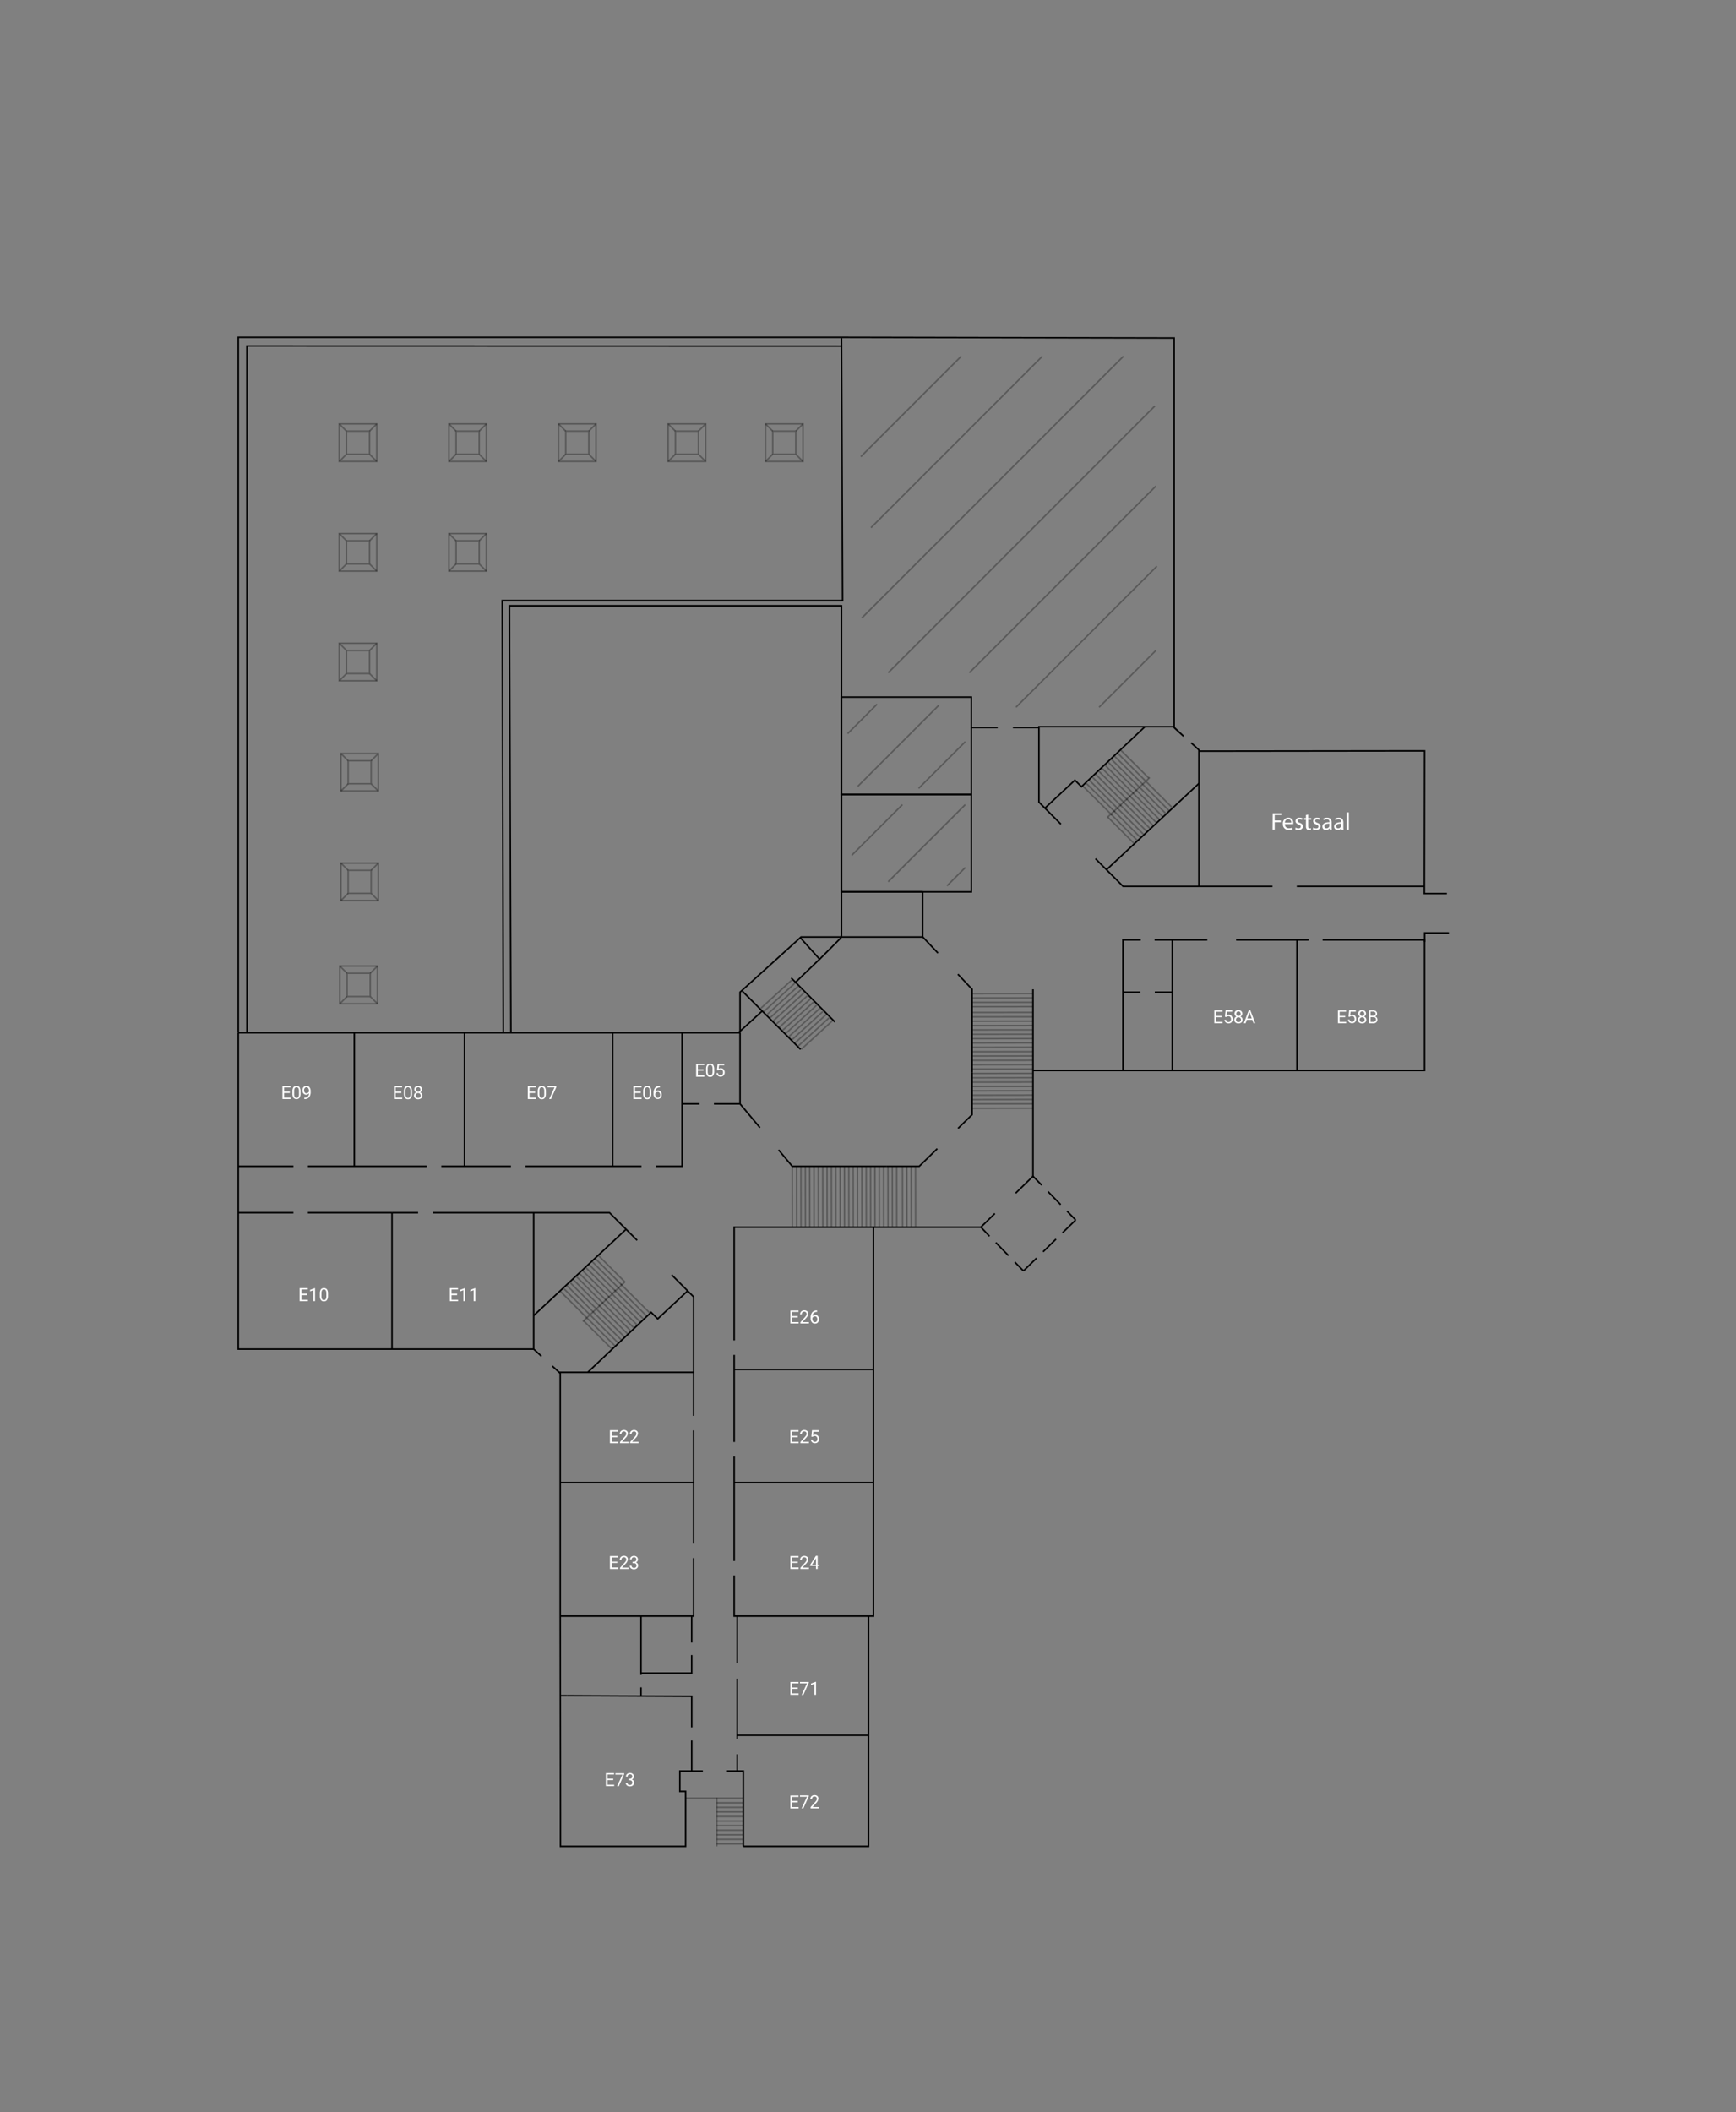 <svg xmlns="http://www.w3.org/2000/svg" viewBox="0 0 569 692">
  <rect x="0" y="0" width="569" height="692" fill="#808080" stroke="none"/>
  <defs>
    <style>
      .a, .b, .c, .d, .g {
        fill: none;
      }

      .a, .b, .c, .d {
        stroke: #000;
        stroke-width: 0.5px;
      }

      .a, .b {
        stroke-miterlimit: 10;
      }

      .b, .c, .f {
        opacity: 0.3;
      }

      .e {
        fill: #fff;
      }
    </style>
  </defs>
  <title>Element 1</title>
  <g>
    <g>
      <line class="a" x1="222.68" y1="420.18" x2="220.15" y2="417.65"/>
      <line class="a" x1="326.08" y1="397.55" x2="321.48" y2="402.04"/>
      <line class="a" x1="208.83" y1="406.33" x2="206.39" y2="403.9"/>
      <line class="b" x1="269.68" y1="402.04" x2="269.65" y2="382.08"/>
      <line class="b" x1="338.58" y1="340.23" x2="318.62" y2="340.26"/>
      <line class="b" x1="338.58" y1="343.08" x2="318.62" y2="343.11"/>
      <line class="b" x1="338.58" y1="341.65" x2="318.62" y2="341.68"/>
      <line class="b" x1="275.38" y1="402.04" x2="275.36" y2="382.08"/>
      <line class="b" x1="276.81" y1="402.04" x2="276.78" y2="382.08"/>
      <line class="b" x1="273.95" y1="402.04" x2="273.93" y2="382.08"/>
      <line class="b" x1="271.11" y1="402.04" x2="271.08" y2="382.08"/>
      <line class="b" x1="272.53" y1="402.04" x2="272.5" y2="382.08"/>
      <line class="b" x1="338.58" y1="334.53" x2="318.62" y2="334.55"/>
      <line class="b" x1="338.58" y1="333.1" x2="318.62" y2="333.13"/>
      <line class="b" x1="338.58" y1="335.95" x2="318.62" y2="335.98"/>
      <line class="b" x1="338.58" y1="338.81" x2="318.62" y2="338.83"/>
      <line class="b" x1="338.58" y1="337.38" x2="318.62" y2="337.4"/>
      <line class="b" x1="338.58" y1="345.93" x2="318.62" y2="345.96"/>
      <line class="b" x1="338.58" y1="344.51" x2="318.62" y2="344.54"/>
      <line class="b" x1="338.58" y1="347.36" x2="318.62" y2="347.39"/>
      <line class="b" x1="338.58" y1="331.68" x2="318.62" y2="331.7"/>
      <line class="b" x1="338.58" y1="348.78" x2="318.62" y2="348.81"/>
      <line class="b" x1="259.7" y1="402.04" x2="259.67" y2="382.08"/>
      <line class="b" x1="278.23" y1="402.04" x2="278.21" y2="382.08"/>
      <line class="b" x1="279.66" y1="402.04" x2="279.63" y2="382.08"/>
      <line class="b" x1="292.49" y1="402.04" x2="292.46" y2="382.08"/>
      <line class="b" x1="293.92" y1="402.04" x2="293.9" y2="382.08"/>
      <line class="b" x1="285.36" y1="402.04" x2="285.33" y2="382.08"/>
      <line class="b" x1="212.04" y1="431.22" x2="202.41" y2="421.63"/>
      <line class="b" x1="283.94" y1="402.04" x2="283.91" y2="382.08"/>
      <line class="b" x1="281.08" y1="402.04" x2="281.06" y2="382.08"/>
      <line class="b" x1="282.52" y1="402.04" x2="282.49" y2="382.08"/>
      <line class="b" x1="265.4" y1="402.04" x2="265.37" y2="382.08"/>
      <line class="b" x1="266.83" y1="402.04" x2="266.8" y2="382.08"/>
      <line class="b" x1="263.98" y1="402.04" x2="263.95" y2="382.08"/>
      <line class="b" x1="261.12" y1="402.04" x2="261.09" y2="382.08"/>
      <line class="b" x1="262.54" y1="402.04" x2="262.52" y2="382.08"/>
      <line class="b" x1="289.64" y1="402.04" x2="289.62" y2="382.08"/>
      <line class="b" x1="291.07" y1="402.04" x2="291.04" y2="382.08"/>
      <line class="b" x1="288.22" y1="402.04" x2="288.19" y2="382.08"/>
      <line class="b" x1="268.25" y1="402.04" x2="268.22" y2="382.08"/>
      <line class="b" x1="286.79" y1="402.04" x2="286.76" y2="382.08"/>
      <polyline class="b" points="121.35 326.46 113.75 326.46 113.75 318.85 121.35 318.85 121.35 326.46"/>
      <rect class="b" x="111.37" y="316.48" width="12.35" height="12.36"/>
      <line class="a" x1="243.32" y1="324.71" x2="262.4" y2="343.78"/>
      <line class="a" x1="302.46" y1="306.97" x2="307.43" y2="312.23"/>
      <line class="b" x1="111.37" y1="328.84" x2="113.75" y2="326.46"/>
      <line class="b" x1="111.37" y1="316.48" x2="113.75" y2="318.85"/>
      <line class="b" x1="123.73" y1="328.84" x2="121.35" y2="326.46"/>
      <line class="a" x1="242.56" y1="361.63" x2="249.09" y2="369.43"/>
      <line class="b" x1="121.35" y1="318.85" x2="123.73" y2="316.48"/>
      <line class="a" x1="378.51" y1="325.04" x2="384.22" y2="325.04"/>
      <line class="a" x1="405.17" y1="307.93" x2="428.93" y2="307.93"/>
      <line class="a" x1="378.44" y1="307.93" x2="395.69" y2="307.93"/>
      <path class="a" d="M352.57,399.67l-2.84-2.91m-2.08-2.12-4.15-4.26m-2.07-2.13-2.85-2.91"/>
      <path class="a" d="M335.45,416.36l4.3-4.19m2.13-2.08,4.25-4.15m2.13-2.07,4.31-4.2"/>
      <path class="a" d="M335.45,416.36l-2.84-2.9m-2.07-2.13-4.15-4.26M324.32,405,321.48,402"/>
      <line class="a" x1="200.8" y1="338.34" x2="200.8" y2="382.08"/>
      <polyline class="a" points="290.45 382.08 301.3 382.08 307.2 376.32"/>
      <line class="b" x1="213.08" y1="430.24" x2="203.42" y2="420.62"/>
      <line class="b" x1="338.58" y1="325.49" x2="318.62" y2="325.52"/>
      <line class="b" x1="338.58" y1="326.92" x2="318.62" y2="326.94"/>
      <line class="b" x1="338.58" y1="358.77" x2="318.62" y2="358.8"/>
      <line class="b" x1="338.58" y1="357.34" x2="318.62" y2="357.37"/>
      <line class="a" x1="210.1" y1="548.67" x2="210.1" y2="529.43"/>
      <line class="a" x1="226.72" y1="529.43" x2="226.72" y2="538.09"/>
      <line class="b" x1="338.58" y1="328.35" x2="318.62" y2="328.38"/>
      <line class="b" x1="338.58" y1="329.77" x2="318.62" y2="329.8"/>
      <line class="b" x1="338.58" y1="355.92" x2="318.62" y2="355.94"/>
      <line class="b" x1="338.58" y1="354.49" x2="318.62" y2="354.52"/>
      <line class="b" x1="338.58" y1="361.63" x2="318.62" y2="361.64"/>
      <line class="b" x1="338.58" y1="363.05" x2="318.62" y2="363.08"/>
      <line class="b" x1="338.58" y1="360.19" x2="318.62" y2="360.22"/>
      <line class="b" x1="338.58" y1="350.22" x2="318.62" y2="350.23"/>
      <line class="b" x1="338.58" y1="353.06" x2="318.62" y2="353.09"/>
      <line class="b" x1="338.58" y1="351.64" x2="318.62" y2="351.67"/>
      <line class="a" x1="241.64" y1="529.43" x2="241.64" y2="544.89"/>
      <line class="a" x1="226.73" y1="570.18" x2="226.73" y2="580.19"/>
      <line class="a" x1="240.64" y1="485.7" x2="286.3" y2="485.7"/>
      <line class="a" x1="172.21" y1="382.08" x2="210.24" y2="382.08"/>
      <line class="a" x1="183.62" y1="485.7" x2="227.35" y2="485.7"/>
      <line class="a" x1="240.64" y1="448.63" x2="286.3" y2="448.63"/>
      <line class="a" x1="384.22" y1="307.93" x2="384.22" y2="350.71"/>
      <polyline class="a" points="368.06 350.71 368.06 307.93 373.88 307.93"/>
      <line class="a" x1="425.1" y1="307.93" x2="425.1" y2="350.71"/>
      <polyline class="a" points="314.01 369.67 318.62 365.17 318.62 351.23"/>
      <polyline class="a" points="214.99 382.08 223.56 382.08 223.56 338.34"/>
      <line class="a" x1="242.56" y1="361.63" x2="242.56" y2="338.34"/>
      <line class="a" x1="234.01" y1="361.63" x2="242.56" y2="361.63"/>
      <polyline class="a" points="318.62 351.23 318.62 324.09 313.96 319.15"/>
      <line class="a" x1="338.58" y1="385.34" x2="332.89" y2="390.9"/>
      <polyline class="a" points="242.19 338.18 249.47 331.54 249.81 331.2"/>
      <line class="b" x1="295.82" y1="402.04" x2="295.79" y2="382.08"/>
      <line class="b" x1="300.1" y1="402.04" x2="300.07" y2="382.08"/>
      <polyline class="a" points="290.45 382.08 259.67 382.08 255.19 376.72"/>
      <polyline class="a" points="242.56 338.34 242.56 325.04 262.54 306.97 275.84 306.97"/>
      <line class="a" x1="223.55" y1="361.63" x2="229.26" y2="361.63"/>
      <line class="a" x1="78.1" y1="338.34" x2="242.56" y2="338.34"/>
      <line class="b" x1="297.25" y1="402.04" x2="297.23" y2="382.09"/>
      <line class="b" x1="298.69" y1="402.04" x2="298.66" y2="382.09"/>
      <g>
        <line class="a" x1="259.33" y1="320.38" x2="273.64" y2="334.78"/>
        <line class="b" x1="249.42" y1="330.29" x2="259.51" y2="321.07"/>
        <line class="b" x1="258.51" y1="339.64" x2="268.75" y2="330.3"/>
        <line class="b" x1="257.5" y1="338.6" x2="267.72" y2="329.27"/>
        <line class="b" x1="259.52" y1="340.68" x2="269.77" y2="331.33"/>
        <line class="b" x1="261.56" y1="342.74" x2="271.82" y2="333.37"/>
        <line class="b" x1="260.54" y1="341.71" x2="270.79" y2="332.36"/>
        <line class="b" x1="251.39" y1="332.4" x2="261.56" y2="323.12"/>
        <line class="b" x1="250.39" y1="331.36" x2="260.53" y2="322.1"/>
        <line class="b" x1="253.41" y1="334.48" x2="263.62" y2="325.17"/>
        <line class="b" x1="255.46" y1="336.54" x2="265.66" y2="327.23"/>
        <line class="b" x1="254.43" y1="335.52" x2="264.64" y2="326.2"/>
        <line class="b" x1="256.49" y1="337.56" x2="266.69" y2="328.25"/>
        <line class="b" x1="262.59" y1="343.77" x2="272.85" y2="334.4"/>
        <line class="b" x1="252.4" y1="333.45" x2="262.59" y2="324.15"/>
      </g>
      <line class="a" x1="205.21" y1="402.72" x2="174.92" y2="430.99"/>
      <line class="a" x1="284.67" y1="568.46" x2="241.64" y2="568.46"/>
      <line class="b" x1="234.94" y1="588.95" x2="234.94" y2="604.86"/>
      <line class="b" x1="234.91" y1="596.58" x2="243.64" y2="596.58"/>
      <line class="b" x1="234.91" y1="595.08" x2="243.64" y2="595.08"/>
      <line class="b" x1="234.91" y1="598.08" x2="243.64" y2="598.08"/>
      <line class="b" x1="234.91" y1="601.07" x2="243.64" y2="601.07"/>
      <line class="b" x1="234.91" y1="599.58" x2="243.64" y2="599.58"/>
      <line class="b" x1="234.91" y1="589.09" x2="243.64" y2="589.09"/>
      <line class="b" x1="234.91" y1="590.59" x2="243.64" y2="590.59"/>
      <line class="b" x1="234.91" y1="593.58" x2="243.64" y2="593.58"/>
      <line class="b" x1="234.91" y1="592.09" x2="243.64" y2="592.09"/>
      <line class="b" x1="234.91" y1="604.07" x2="243.64" y2="604.07"/>
      <line class="b" x1="234.91" y1="602.57" x2="243.64" y2="602.57"/>
      <polyline class="a" points="240.64 439.12 240.64 402.04 321.48 402.04"/>
      <line class="a" x1="100.92" y1="382.08" x2="139.89" y2="382.08"/>
      <line class="a" x1="144.65" y1="382.08" x2="167.46" y2="382.08"/>
      <line class="a" x1="78.1" y1="382.08" x2="96.17" y2="382.08"/>
      <line class="a" x1="152.25" y1="338.34" x2="152.25" y2="382.08"/>
      <line class="a" x1="116.13" y1="338.34" x2="116.13" y2="382.08"/>
      <line class="a" x1="210.1" y1="555.5" x2="210.1" y2="552.77"/>
      <polyline class="a" points="226.72 542.19 226.72 548.11 210.1 548.11"/>
      <polyline class="a" points="241.64 549.94 241.64 555.5 241.64 557.64 241.64 569.64"/>
      <line class="b" x1="192.94" y1="414.16" x2="201.69" y2="422.92"/>
      <line class="b" x1="186.68" y1="420.01" x2="195.46" y2="428.78"/>
      <line class="b" x1="185.64" y1="420.98" x2="194.41" y2="429.76"/>
      <line class="b" x1="188.77" y1="418.06" x2="197.53" y2="426.83"/>
      <line class="b" x1="189.81" y1="417.09" x2="198.57" y2="425.85"/>
      <line class="b" x1="191.9" y1="415.15" x2="200.65" y2="423.9"/>
      <line class="b" x1="190.85" y1="416.12" x2="199.61" y2="424.87"/>
      <line class="b" x1="184.59" y1="421.95" x2="193.37" y2="430.73"/>
      <line class="b" x1="193.98" y1="413.19" x2="202.73" y2="421.93"/>
      <line class="b" x1="196.06" y1="411.24" x2="204.81" y2="419.98"/>
      <line class="b" x1="195.02" y1="412.22" x2="203.77" y2="420.96"/>
      <line class="b" x1="187.72" y1="419.04" x2="196.49" y2="427.8"/>
      <line class="b" x1="183.56" y1="422.93" x2="192.33" y2="431.71"/>
      <line class="a" x1="78.1" y1="397.29" x2="96.17" y2="397.29"/>
      <line class="a" x1="128.49" y1="397.29" x2="128.49" y2="441.97"/>
      <line class="b" x1="234.96" y1="589.09" x2="224.72" y2="589.09"/>
      <line class="a" x1="240.64" y1="443.87" x2="240.64" y2="472.39"/>
      <line class="a" x1="227.35" y1="468.59" x2="227.35" y2="505.68"/>
      <line class="b" x1="207.89" y1="435.14" x2="198.39" y2="425.66"/>
      <line class="a" x1="240.64" y1="477.13" x2="240.64" y2="511.37"/>
      <line class="b" x1="209.97" y1="433.18" x2="200.4" y2="423.64"/>
      <line class="b" x1="211" y1="432.2" x2="201.41" y2="422.63"/>
      <line class="b" x1="208.93" y1="434.16" x2="199.4" y2="424.65"/>
      <line class="b" x1="200.65" y1="442.02" x2="191.33" y2="432.72"/>
      <line class="b" x1="201.66" y1="441.01" x2="192.33" y2="431.71"/>
      <line class="b" x1="205.82" y1="437.11" x2="196.37" y2="427.68"/>
      <line class="b" x1="206.86" y1="436.13" x2="197.38" y2="426.67"/>
      <line class="b" x1="204.78" y1="438.09" x2="195.35" y2="428.69"/>
      <line class="b" x1="202.67" y1="440" x2="193.34" y2="430.7"/>
      <line class="b" x1="203.68" y1="438.99" x2="194.34" y2="429.69"/>
      <line class="b" x1="191.02" y1="432.94" x2="204.81" y2="419.98"/>
      <polyline class="a" points="192.64 449.57 213.41 429.92 215.57 432.06 225.39 422.9"/>
      <line class="a" x1="183.28" y1="449.57" x2="227.35" y2="449.57"/>
      <line class="a" x1="128.49" y1="397.29" x2="137.04" y2="397.29"/>
      <polyline class="a" points="227.35 463.84 227.35 447.68 227.35 432.47 227.35 424.86 222.68 420.18"/>
      <polyline class="a" points="78.1 338.34 78.1 441.97 174.92 441.97 177.48 444.31 174.92 441.97 174.92 397.29"/>
      <line class="a" x1="100.91" y1="397.29" x2="128.49" y2="397.29"/>
      <polyline class="a" points="141.79 397.29 178.88 397.29 198.75 397.29 199.78 397.29 206.39 403.9"/>
      <line class="a" x1="185.84" y1="555.5" x2="183.7" y2="555.5"/>
      <line class="a" x1="338.58" y1="324.09" x2="338.58" y2="385.34"/>
      <line class="a" x1="368.06" y1="325.04" x2="373.76" y2="325.04"/>
      <polyline class="a" points="338.58 350.71 466.92 350.71 466.92 307.93 433.51 307.93"/>
      <polyline class="a" points="185.84 555.5 226.73 555.71 226.73 565.91"/>
      <polyline class="a" points="243.64 604.86 243.64 580.2 242.69 580.2 241.4 580.2 237.99 580.2 241.64 580.2 241.64 574.69"/>
      <polyline class="a" points="230.37 580.2 226.97 580.2 222.83 580.2 222.83 586.85 224.72 586.85 224.72 604.86 183.7 604.86 183.7 602.6 183.7 593.8 183.62 529.43 183.62 449.88 181 447.5"/>
      <polyline class="a" points="286.3 402.04 286.3 529.43 240.64 529.43 240.64 516.11"/>
      <polyline class="a" points="183.62 529.43 227.35 529.43 227.35 510.42"/>
      <polyline class="a" points="284.68 529.43 284.68 534.33 284.68 602.71 284.68 604.86 243.64 604.86"/>
      <rect class="c" x="111.2" y="210.74" width="12.29" height="12.29"/>
      <line class="c" x1="121.12" y1="213.11" x2="123.49" y2="210.74"/>
      <line class="c" x1="111.2" y1="210.74" x2="113.56" y2="213.11"/>
      <polyline class="c" points="121.12 220.67 113.56 220.67 113.56 213.11 121.12 213.11 121.12 220.67"/>
      <line class="c" x1="123.49" y1="223.03" x2="121.12" y2="220.67"/>
      <line class="c" x1="111.2" y1="223.03" x2="113.56" y2="220.67"/>
      <line class="c" x1="218.99" y1="138.87" x2="221.37" y2="141.24"/>
      <polyline class="c" points="228.93 148.81 221.37 148.81 221.37 141.24 228.93 141.24 228.93 148.81"/>
      <line class="c" x1="231.29" y1="151.17" x2="228.93" y2="148.8"/>
      <line class="c" x1="218.99" y1="151.17" x2="221.37" y2="148.8"/>
      <rect class="c" x="218.99" y="138.87" width="12.3" height="12.3"/>
      <line class="c" x1="123.49" y1="187.1" x2="121.12" y2="184.74"/>
      <line class="c" x1="111.2" y1="187.1" x2="113.56" y2="184.74"/>
      <line class="c" x1="121.12" y1="177.17" x2="123.49" y2="174.8"/>
      <rect class="c" x="111.2" y="174.8" width="12.29" height="12.3"/>
      <line class="c" x1="228.93" y1="141.24" x2="231.29" y2="138.87"/>
      <line class="c" x1="250.9" y1="138.87" x2="253.27" y2="141.24"/>
      <polyline class="c" points="260.83 148.81 253.27 148.81 253.27 141.24 260.83 141.24 260.83 148.81"/>
      <line class="c" x1="263.19" y1="151.17" x2="260.83" y2="148.8"/>
      <line class="c" x1="250.9" y1="151.17" x2="253.27" y2="148.8"/>
      <rect class="c" x="250.9" y="138.87" width="12.3" height="12.3"/>
      <line class="c" x1="260.83" y1="141.24" x2="263.19" y2="138.87"/>
      <line class="c" x1="111.2" y1="174.8" x2="113.56" y2="177.17"/>
      <polyline class="c" points="121.12 184.74 113.56 184.74 113.56 177.17 121.12 177.17 121.12 184.74"/>
      <line class="c" x1="124" y1="259.13" x2="121.64" y2="256.77"/>
      <line class="c" x1="111.75" y1="259.13" x2="114.11" y2="256.77"/>
      <rect class="c" x="183.06" y="138.87" width="12.3" height="12.3"/>
      <line class="c" x1="121.64" y1="249.23" x2="124" y2="246.87"/>
      <rect class="c" x="111.75" y="246.87" width="12.25" height="12.25"/>
      <line class="c" x1="111.75" y1="246.87" x2="114.11" y2="249.23"/>
      <polyline class="c" points="121.64 256.77 114.11 256.77 114.11 249.23 121.64 249.23 121.64 256.77"/>
      <line class="c" x1="124" y1="295.02" x2="121.64" y2="292.66"/>
      <line class="c" x1="111.75" y1="295.02" x2="114.11" y2="292.66"/>
      <line class="c" x1="121.64" y1="285.12" x2="124" y2="282.76"/>
      <rect class="c" x="111.75" y="282.76" width="12.25" height="12.25"/>
      <line class="c" x1="111.75" y1="282.76" x2="114.11" y2="285.12"/>
      <polyline class="c" points="121.64 292.66 114.11 292.66 114.11 285.12 121.64 285.12 121.64 292.66"/>
      <line class="c" x1="192.99" y1="141.24" x2="195.36" y2="138.87"/>
      <line class="c" x1="183.06" y1="138.87" x2="185.43" y2="141.24"/>
      <polyline class="c" points="192.99 148.81 185.43 148.81 185.43 141.24 192.99 141.24 192.99 148.81"/>
      <line class="c" x1="195.36" y1="151.17" x2="192.99" y2="148.8"/>
      <line class="c" x1="183.06" y1="151.17" x2="185.43" y2="148.8"/>
      <rect class="c" x="111.2" y="138.87" width="12.29" height="12.3"/>
      <line class="c" x1="157.06" y1="141.24" x2="159.43" y2="138.87"/>
      <line class="c" x1="159.43" y1="151.17" x2="157.06" y2="148.8"/>
      <rect class="c" x="147.13" y="174.8" width="12.3" height="12.3"/>
      <line class="c" x1="121.12" y1="141.24" x2="123.49" y2="138.87"/>
      <line class="c" x1="147.13" y1="174.8" x2="149.49" y2="177.17"/>
      <polyline class="c" points="157.06 184.74 149.49 184.74 149.49 177.17 157.06 177.17 157.06 184.74"/>
      <line class="c" x1="111.2" y1="138.87" x2="113.56" y2="141.24"/>
      <polyline class="c" points="121.12 148.81 113.56 148.81 113.56 141.24 121.12 141.24 121.12 148.81"/>
      <line class="c" x1="123.49" y1="151.17" x2="121.12" y2="148.8"/>
      <line class="c" x1="111.2" y1="151.17" x2="113.56" y2="148.8"/>
      <line class="c" x1="147.13" y1="187.1" x2="149.49" y2="184.74"/>
      <polyline class="c" points="157.06 148.81 149.49 148.81 149.49 141.24 157.06 141.24 157.06 148.81"/>
      <rect class="c" x="147.13" y="138.87" width="12.3" height="12.3"/>
      <line class="c" x1="147.13" y1="151.17" x2="149.49" y2="148.8"/>
      <line class="c" x1="147.13" y1="138.87" x2="149.49" y2="141.24"/>
      <line class="c" x1="159.43" y1="187.1" x2="157.06" y2="184.74"/>
      <line class="c" x1="157.06" y1="177.17" x2="159.43" y2="174.8"/>
      <polyline class="a" points="167.46 338.34 166.99 198.45 275.5 198.45 275.83 198.47 275.83 306.47 275.58 307.29 268.65 314.24 262.4 307.29"/>
      <polyline class="a" points="302.42 292.18 302.42 306.81 302.46 306.97 275.84 306.97"/>
      <line class="a" x1="302.42" y1="292.18" x2="275.84" y2="292.18"/>
      <rect class="a" x="275.84" y="260.28" width="42.54" height="31.9"/>
      <rect class="a" x="275.84" y="228.38" width="42.54" height="31.9"/>
      <line class="a" x1="345.2" y1="267.47" x2="347.73" y2="270"/>
      <line class="a" x1="359.06" y1="281.32" x2="361.49" y2="283.75"/>
      <line class="b" x1="355.84" y1="256.43" x2="365.47" y2="266.02"/>
      <line class="b" x1="354.8" y1="257.41" x2="364.46" y2="267.02"/>
      <line class="a" x1="362.67" y1="284.93" x2="392.96" y2="256.66"/>
      <line class="b" x1="374.94" y1="273.48" x2="366.19" y2="264.73"/>
      <line class="b" x1="381.2" y1="267.64" x2="372.43" y2="258.87"/>
      <line class="b" x1="382.24" y1="266.67" x2="373.47" y2="257.89"/>
      <line class="b" x1="379.11" y1="269.59" x2="370.35" y2="260.82"/>
      <line class="b" x1="378.07" y1="270.56" x2="369.31" y2="261.8"/>
      <line class="b" x1="375.98" y1="272.5" x2="367.23" y2="263.75"/>
      <line class="b" x1="377.03" y1="271.53" x2="368.27" y2="262.78"/>
      <line class="b" x1="383.29" y1="265.7" x2="374.51" y2="256.92"/>
      <line class="b" x1="373.9" y1="274.46" x2="365.16" y2="265.71"/>
      <line class="b" x1="371.82" y1="276.41" x2="363.07" y2="267.67"/>
      <line class="b" x1="372.86" y1="275.43" x2="364.11" y2="266.69"/>
      <polyline class="a" points="392.96 290.36 392.96 245.68 390.4 243.34"/>
      <line class="b" x1="380.16" y1="268.61" x2="371.39" y2="259.85"/>
      <line class="b" x1="384.33" y1="264.71" x2="375.55" y2="255.94"/>
      <line class="b" x1="359.99" y1="252.5" x2="369.49" y2="261.99"/>
      <line class="b" x1="357.91" y1="254.47" x2="367.48" y2="264.01"/>
      <line class="b" x1="356.88" y1="255.45" x2="366.48" y2="265.02"/>
      <line class="b" x1="358.95" y1="253.48" x2="368.48" y2="263"/>
      <line class="b" x1="367.23" y1="245.63" x2="376.56" y2="254.93"/>
      <line class="b" x1="366.22" y1="246.64" x2="375.55" y2="255.94"/>
      <line class="b" x1="362.06" y1="250.54" x2="371.51" y2="259.97"/>
      <line class="b" x1="361.03" y1="251.52" x2="370.5" y2="260.98"/>
      <line class="b" x1="363.1" y1="249.56" x2="372.53" y2="258.96"/>
      <line class="b" x1="365.21" y1="247.65" x2="374.54" y2="256.94"/>
      <line class="b" x1="364.2" y1="248.66" x2="373.54" y2="257.95"/>
      <line class="b" x1="376.86" y1="254.71" x2="363.07" y2="267.67"/>
      <polyline class="a" points="375.25 238.08 354.47 257.73 352.31 255.59 342.49 264.75"/>
      <polyline class="a" points="417.07 290.36 385.75 290.36 368.97 290.36 368.1 290.36 361.49 283.75"/>
      <polyline class="a" points="425.05 290.36 425.8 290.36 440.07 290.36 466.72 290.36 466.93 290.36"/>
      <polyline class="a" points="345.2 267.47 340.53 262.79 340.53 238.08 384.6 238.08 387.92 241.19 385.3 238.81 384.84 238.34 384.84 110.73 340.53 110.64 274.79 110.5 78.1 110.5 78.1 338.34"/>
      <polyline class="d" points="275.83 113.39 80.93 113.34 80.95 338.34"/>
      <polyline class="d" points="275.83 110.73 275.83 111.06 276.17 196.75 164.62 196.75 164.97 338.34"/>
      <line class="a" x1="318.37" y1="238.34" x2="327.01" y2="238.34"/>
      <line class="a" x1="332" y1="238.34" x2="340.64" y2="238.34"/>
      <line class="b" x1="282.15" y1="149.61" x2="315.06" y2="116.7"/>
      <line class="b" x1="360.25" y1="231.7" x2="378.86" y2="213.09"/>
      <line class="b" x1="285.47" y1="172.88" x2="341.64" y2="116.71"/>
      <line class="b" x1="282.48" y1="202.45" x2="368.22" y2="116.71"/>
      <line class="b" x1="291.12" y1="220.4" x2="378.53" y2="133"/>
      <line class="b" x1="317.71" y1="220.4" x2="378.86" y2="159.25"/>
      <line class="b" x1="333" y1="231.7" x2="379.19" y2="185.5"/>
      <polyline class="a" points="392.96 246.08 466.93 245.99 466.86 292.73 474.24 292.73"/>
      <g>
        <path class="e" d="M440.93,333.25h-1.84v1.5h2.14v.46h-2.7V331h2.67v.46h-2.11v1.37h1.84Z"/>
        <path class="e" d="M442,333.08l.21-2.12h2.18v.5h-1.72l-.13,1.16a1.33,1.33,0,0,1,.71-.19,1.14,1.14,0,0,1,.92.39,1.49,1.49,0,0,1,.35,1,1.44,1.44,0,0,1-.36,1,1.31,1.31,0,0,1-1,.38,1.33,1.33,0,0,1-.92-.31,1.28,1.28,0,0,1-.41-.87h.51a.87.87,0,0,0,.26.55.79.79,0,0,0,.56.19.73.73,0,0,0,.59-.26,1.09,1.09,0,0,0,.22-.71,1,1,0,0,0-.24-.68.75.75,0,0,0-.61-.26.93.93,0,0,0-.56.15l-.14.12Z"/>
        <path class="e" d="M447.73,332.07a1,1,0,0,1-.17.56,1.1,1.1,0,0,1-.46.39,1.24,1.24,0,0,1,.53.42,1,1,0,0,1,.19.62,1.11,1.11,0,0,1-.37.88,1.62,1.62,0,0,1-2,0,1.11,1.11,0,0,1-.37-.88,1.06,1.06,0,0,1,.19-.62,1.21,1.21,0,0,1,.52-.42,1.07,1.07,0,0,1-.45-.39,1,1,0,0,1-.16-.56,1.12,1.12,0,0,1,.34-.86,1.31,1.31,0,0,1,.91-.31,1.29,1.29,0,0,1,.91.31A1.13,1.13,0,0,1,447.73,332.07Zm-.45,2a.78.78,0,0,0-.22-.58.8.8,0,0,0-.59-.22.78.78,0,0,0-.59.22.78.78,0,0,0-.22.58.74.74,0,0,0,.22.57.8.8,0,0,0,.59.21.83.83,0,0,0,.6-.21A.77.77,0,0,0,447.28,334.05Zm-.81-2.71a.69.69,0,0,0-.51.2.73.73,0,0,0-.2.54.67.67,0,0,0,.71.72.7.7,0,0,0,.52-.2.71.71,0,0,0,.19-.52.69.69,0,0,0-.2-.53A.66.66,0,0,0,446.47,331.34Z"/>
        <path class="e" d="M448.65,335.21V331H450a1.63,1.63,0,0,1,1,.28,1.06,1.06,0,0,1,.35.85.88.88,0,0,1-.17.53,1.12,1.12,0,0,1-.47.35,1,1,0,0,1,.55.37,1.08,1.08,0,0,1,.2.64,1.11,1.11,0,0,1-.37.9,1.54,1.54,0,0,1-1.05.33Zm.56-2.44h.84a.9.9,0,0,0,.59-.18.62.62,0,0,0,.22-.5.61.61,0,0,0-.2-.51,1,1,0,0,0-.62-.16h-.83Zm0,.45v1.53h.92a.92.92,0,0,0,.62-.2A.72.72,0,0,0,451,334c0-.51-.28-.77-.84-.77Z"/>
      </g>
      <g>
        <path class="e" d="M400.39,333.25h-1.85v1.5h2.15v.46H398V331h2.68v.46h-2.12v1.37h1.85Z"/>
        <path class="e" d="M401.49,333.08l.22-2.12h2.18v.5h-1.72l-.13,1.16a1.3,1.3,0,0,1,.71-.19,1.17,1.17,0,0,1,.92.39,1.72,1.72,0,0,1,0,2.07,1.5,1.5,0,0,1-1.91.07,1.24,1.24,0,0,1-.41-.87h.51a.82.82,0,0,0,.26.55.79.79,0,0,0,.56.19.74.74,0,0,0,.59-.26,1.09,1.09,0,0,0,.21-.71,1,1,0,0,0-.23-.68.77.77,0,0,0-.62-.26.9.9,0,0,0-.55.15l-.15.12Z"/>
        <path class="e" d="M407.18,332.07a.91.91,0,0,1-.17.56,1.07,1.07,0,0,1-.45.39,1.31,1.31,0,0,1,.53.42,1,1,0,0,1,.19.62,1.11,1.11,0,0,1-.37.88,1.43,1.43,0,0,1-1,.33,1.4,1.4,0,0,1-1-.33,1.11,1.11,0,0,1-.37-.88,1.12,1.12,0,0,1,.18-.62,1.24,1.24,0,0,1,.53-.42,1.07,1.07,0,0,1-.45-.39,1,1,0,0,1-.17-.56,1.13,1.13,0,0,1,.35-.86,1.48,1.48,0,0,1,1.81,0A1.1,1.1,0,0,1,407.18,332.07Zm-.44,2a.75.75,0,0,0-.23-.58.78.78,0,0,0-.59-.22.76.76,0,0,0-.58.22.88.88,0,0,0,0,1.15.81.81,0,0,0,.6.21.8.8,0,0,0,.59-.21A.74.74,0,0,0,406.74,334.05Zm-.81-2.71a.72.72,0,0,0-.52.2.73.73,0,0,0-.19.54.71.71,0,0,0,.19.52.7.7,0,0,0,.52.2.67.67,0,0,0,.71-.72.72.72,0,0,0-.2-.53A.69.69,0,0,0,405.93,331.34Z"/>
        <path class="e" d="M410.45,334.1h-1.78l-.4,1.11h-.58l1.62-4.25h.49l1.63,4.25h-.57Zm-1.61-.46h1.44l-.72-2Z"/>
      </g>
      <g>
        <path class="e" d="M261.47,431.62h-1.84v1.5h2.14v.46h-2.7v-4.25h2.67v.46h-2.11v1.37h1.84Z"/>
        <path class="e" d="M265.12,433.58h-2.79v-.39l1.47-1.63a3.17,3.17,0,0,0,.45-.61,1,1,0,0,0,.13-.48.73.73,0,0,0-.21-.54.7.7,0,0,0-.53-.22.85.85,0,0,0-.63.23.89.89,0,0,0-.22.64h-.54a1.23,1.23,0,0,1,.38-.95,1.39,1.39,0,0,1,1-.36,1.35,1.35,0,0,1,.94.31,1.09,1.09,0,0,1,.34.83,2.42,2.42,0,0,1-.8,1.49L263,433.14h2.14Z"/>
        <path class="e" d="M267.81,429.33v.45h-.1a1.42,1.42,0,0,0-1,.38,1.56,1.56,0,0,0-.44,1,1.16,1.16,0,0,1,.92-.39,1.12,1.12,0,0,1,.89.39,1.73,1.73,0,0,1,0,2.07,1.24,1.24,0,0,1-1,.39,1.21,1.21,0,0,1-1-.47,1.86,1.86,0,0,1-.38-1.21v-.2a2.82,2.82,0,0,1,.5-1.8,1.81,1.81,0,0,1,1.49-.63Zm-.71,1.91a.93.93,0,0,0-.84.59V432a1.36,1.36,0,0,0,.24.85.69.69,0,0,0,.59.32.68.68,0,0,0,.57-.27,1.08,1.08,0,0,0,.21-.7,1.13,1.13,0,0,0-.21-.71A.68.68,0,0,0,267.1,431.24Z"/>
      </g>
      <g>
        <path class="e" d="M261.47,470.83h-1.84v1.51h2.14v.45h-2.7v-4.25h2.67V469h-2.11v1.37h1.84Z"/>
        <path class="e" d="M265.12,472.79h-2.79v-.38l1.47-1.64a3.52,3.52,0,0,0,.45-.6,1.08,1.08,0,0,0,.13-.48.74.74,0,0,0-.21-.55.69.69,0,0,0-.53-.21.82.82,0,0,0-.63.23.85.85,0,0,0-.22.63h-.54a1.21,1.21,0,0,1,.38-.94,1.35,1.35,0,0,1,1-.37,1.4,1.4,0,0,1,.94.31,1.11,1.11,0,0,1,.34.83,2.46,2.46,0,0,1-.8,1.5L263,472.35h2.14Z"/>
        <path class="e" d="M265.94,470.66l.21-2.12h2.18v.5h-1.72l-.13,1.16a1.41,1.41,0,0,1,.71-.18,1.21,1.21,0,0,1,.93.38,1.55,1.55,0,0,1,.34,1,1.42,1.42,0,0,1-.36,1,1.25,1.25,0,0,1-1,.38,1.33,1.33,0,0,1-.92-.31,1.28,1.28,0,0,1-.41-.86h.52a.87.87,0,0,0,.26.55.81.81,0,0,0,.55.18.72.72,0,0,0,.59-.25,1.11,1.11,0,0,0,.22-.71,1,1,0,0,0-.24-.69.79.79,0,0,0-.61-.26.87.87,0,0,0-.56.16l-.14.11Z"/>
      </g>
      <g>
        <path class="e" d="M261.47,512h-1.84v1.5h2.14V514h-2.7v-4.25h2.67v.46h-2.11v1.37h1.84Z"/>
        <path class="e" d="M265.12,514h-2.79v-.38L263.8,512a3.52,3.52,0,0,0,.45-.6,1.08,1.08,0,0,0,.13-.48.74.74,0,0,0-.21-.55.69.69,0,0,0-.53-.21.82.82,0,0,0-.63.23.85.85,0,0,0-.22.63h-.54a1.24,1.24,0,0,1,.38-.95,1.59,1.59,0,0,1,1.95-.05,1.11,1.11,0,0,1,.34.83,2.46,2.46,0,0,1-.8,1.5L263,513.56h2.14Z"/>
        <path class="e" d="M268,512.58h.59V513H268v1h-.54v-1h-1.94v-.32l1.9-3H268Zm-1.87,0h1.33v-2.09l-.07.12Z"/>
      </g>
      <g>
        <path class="e" d="M261.47,553.25h-1.84v1.5h2.14v.46h-2.7V551h2.67v.46h-2.11v1.37h1.84Z"/>
        <path class="e" d="M265.08,551.26l-1.77,4h-.56l1.75-3.8h-2.3V551h2.88Z"/>
        <path class="e" d="M267.46,555.21h-.54v-3.6l-1.09.4v-.49l1.55-.58h.08Z"/>
      </g>
      <g>
        <path class="e" d="M261.47,590.47h-1.84V592h2.14v.46h-2.7v-4.25h2.67v.46h-2.11V590h1.84Z"/>
        <path class="e" d="M265.08,588.48l-1.77,3.95h-.56l1.75-3.81h-2.3v-.44h2.88Z"/>
        <path class="e" d="M268.47,592.43h-2.78V592l1.47-1.63a3.52,3.52,0,0,0,.45-.6,1.08,1.08,0,0,0,.13-.48.74.74,0,0,0-.21-.55.69.69,0,0,0-.53-.21.85.85,0,0,0-.63.22.89.89,0,0,0-.22.64h-.54a1.26,1.26,0,0,1,.37-.95,1.43,1.43,0,0,1,1-.36,1.37,1.37,0,0,1,.93.31,1.08,1.08,0,0,1,.35.83,2.46,2.46,0,0,1-.8,1.5L266.34,592h2.13Z"/>
      </g>
      <g>
        <path class="e" d="M201,583.16h-1.84v1.5h2.14v.46h-2.71v-4.25h2.68v.46h-2.11v1.37H201Z"/>
        <path class="e" d="M204.59,581.17l-1.76,4h-.57l1.76-3.81h-2.3v-.44h2.87Z"/>
        <path class="e" d="M206,582.73h.4a.9.9,0,0,0,.61-.2.68.68,0,0,0,.22-.53.66.66,0,0,0-.75-.74.76.76,0,0,0-.56.2.69.69,0,0,0-.21.53h-.54a1.1,1.1,0,0,1,.37-.84,1.5,1.5,0,0,1,1.88,0,1.15,1.15,0,0,1,.35.89.91.91,0,0,1-.18.53,1,1,0,0,1-.49.39,1.12,1.12,0,0,1,.54.37,1,1,0,0,1,.19.63,1.17,1.17,0,0,1-.37.91,1.43,1.43,0,0,1-1,.33,1.45,1.45,0,0,1-1-.32,1.09,1.09,0,0,1-.38-.86h.55a.69.69,0,0,0,.22.54.83.83,0,0,0,.58.2.85.85,0,0,0,.6-.2.8.8,0,0,0,.21-.59.72.72,0,0,0-.23-.57,1,1,0,0,0-.66-.21H206Z"/>
      </g>
      <g>
        <path class="e" d="M202.32,512h-1.84v1.5h2.14V514h-2.71v-4.25h2.68v.46h-2.11v1.37h1.84Z"/>
        <path class="e" d="M206,514h-2.79v-.38l1.48-1.64a5.1,5.1,0,0,0,.45-.6,1.07,1.07,0,0,0,.12-.48.77.77,0,0,0-.2-.55.7.7,0,0,0-.54-.21.79.79,0,0,0-.62.23.85.85,0,0,0-.23.63h-.54a1.28,1.28,0,0,1,.38-.95,1.4,1.4,0,0,1,1-.36,1.38,1.38,0,0,1,.94.31,1.08,1.08,0,0,1,.35.83,2.43,2.43,0,0,1-.81,1.5l-1.13,1.23H206Z"/>
        <path class="e" d="M207.32,511.61h.4a.9.9,0,0,0,.61-.2.68.68,0,0,0,.22-.53.66.66,0,0,0-.75-.74.76.76,0,0,0-.56.2.69.69,0,0,0-.21.53h-.54a1.1,1.1,0,0,1,.37-.84,1.5,1.5,0,0,1,1.88,0,1.15,1.15,0,0,1,.35.89.91.91,0,0,1-.18.53,1,1,0,0,1-.49.39,1.12,1.12,0,0,1,.54.37,1,1,0,0,1,.19.63,1.17,1.17,0,0,1-.37.91,1.43,1.43,0,0,1-1,.33,1.45,1.45,0,0,1-1-.32,1.09,1.09,0,0,1-.38-.86H207a.67.67,0,0,0,.22.54.83.83,0,0,0,.58.2.85.85,0,0,0,.6-.2.8.8,0,0,0,.21-.59.72.72,0,0,0-.23-.57,1,1,0,0,0-.66-.2h-.4Z"/>
      </g>
      <g>
        <path class="e" d="M202.32,470.83h-1.84v1.51h2.14v.45h-2.71v-4.25h2.68V469h-2.11v1.37h1.84Z"/>
        <path class="e" d="M206,472.79h-2.79v-.38l1.48-1.64a5.1,5.1,0,0,0,.45-.6,1.07,1.07,0,0,0,.12-.48.77.77,0,0,0-.2-.55.7.7,0,0,0-.54-.21.79.79,0,0,0-.62.23.85.85,0,0,0-.23.63h-.54a1.24,1.24,0,0,1,.38-.94,1.37,1.37,0,0,1,1-.37,1.38,1.38,0,0,1,.94.31,1.08,1.08,0,0,1,.35.83,2.43,2.43,0,0,1-.81,1.5l-1.13,1.23H206Z"/>
        <path class="e" d="M209.32,472.79h-2.79v-.38l1.48-1.64a5.1,5.1,0,0,0,.45-.6,1.07,1.07,0,0,0,.12-.48.77.77,0,0,0-.2-.55.7.7,0,0,0-.54-.21.78.78,0,0,0-.62.23.85.85,0,0,0-.23.63h-.54a1.24,1.24,0,0,1,.38-.94,1.37,1.37,0,0,1,1-.37,1.38,1.38,0,0,1,.94.31,1.07,1.07,0,0,1,.34.83,2.41,2.41,0,0,1-.8,1.5l-1.14,1.23h2.14Z"/>
      </g>
      <g>
        <path class="e" d="M149.81,424.3H148v1.51h2.14v.46h-2.7V422h2.67v.45H148v1.37h1.84Z"/>
        <path class="e" d="M152.44,426.27h-.54v-3.6l-1.09.4v-.49l1.55-.58h.08Z"/>
        <path class="e" d="M155.8,426.27h-.54v-3.6l-1.09.4v-.49l1.55-.58h.08Z"/>
      </g>
      <g>
        <path class="e" d="M100.63,424.3H98.78v1.51h2.14v.46h-2.7V422h2.67v.45H98.78v1.37h1.85Z"/>
        <path class="e" d="M103.26,426.27h-.55v-3.6l-1.08.4v-.49l1.54-.58h.09Z"/>
        <path class="e" d="M107.51,424.46a2.45,2.45,0,0,1-.33,1.41,1.16,1.16,0,0,1-1,.46,1.17,1.17,0,0,1-1-.45,2.35,2.35,0,0,1-.34-1.35v-.72a2.41,2.41,0,0,1,.33-1.4,1.37,1.37,0,0,1,2,0,2.3,2.3,0,0,1,.34,1.35Zm-.54-.74a2,2,0,0,0-.2-1,.75.75,0,0,0-1.21,0,2,2,0,0,0-.2,1v.87a2.06,2.06,0,0,0,.2,1,.68.68,0,0,0,.61.33.66.66,0,0,0,.59-.31,2,2,0,0,0,.21-1Z"/>
      </g>
      <g>
        <path class="e" d="M95,358.08H93.13v1.51h2.15v.46H92.57v-4.26h2.68v.46H93.13v1.37H95Z"/>
        <path class="e" d="M98.5,358.23a2.49,2.49,0,0,1-.32,1.41,1.35,1.35,0,0,1-2,0,2.38,2.38,0,0,1-.33-1.35v-.72a2.42,2.42,0,0,1,.32-1.4,1.38,1.38,0,0,1,2,0,2.39,2.39,0,0,1,.33,1.35ZM98,357.5a2,2,0,0,0-.19-1,.76.76,0,0,0-1.22,0,2,2,0,0,0-.19,1v.87a2,2,0,0,0,.2,1,.65.65,0,0,0,.6.33.67.67,0,0,0,.6-.31,2,2,0,0,0,.2-1Z"/>
        <path class="e" d="M101.26,358.18a1.26,1.26,0,0,1-.4.32,1.14,1.14,0,0,1-.52.13,1.07,1.07,0,0,1-.64-.19,1.18,1.18,0,0,1-.42-.51,1.69,1.69,0,0,1-.15-.72,1.89,1.89,0,0,1,.16-.77,1.17,1.17,0,0,1,.46-.52,1.33,1.33,0,0,1,.7-.18,1.16,1.16,0,0,1,1,.47,2,2,0,0,1,.37,1.29v.15a2.78,2.78,0,0,1-.49,1.81,1.87,1.87,0,0,1-1.49.59h-.1v-.46h.11a1.29,1.29,0,0,0,1.42-1.41Zm-.83,0a.84.84,0,0,0,.5-.17,1,1,0,0,0,.34-.41v-.22a1.51,1.51,0,0,0-.23-.86.7.7,0,0,0-.59-.33.68.68,0,0,0-.57.27,1.09,1.09,0,0,0-.22.72,1.18,1.18,0,0,0,.21.72A.69.69,0,0,0,100.43,358.18Z"/>
      </g>
      <g>
        <path class="e" d="M131.54,358.08h-1.85v1.51h2.14v.46h-2.7v-4.26h2.67v.46h-2.11v1.37h1.85Z"/>
        <path class="e" d="M135.06,358.23a2.4,2.4,0,0,1-.33,1.41,1.14,1.14,0,0,1-1,.47,1.17,1.17,0,0,1-1-.45,2.37,2.37,0,0,1-.34-1.35v-.72a2.41,2.41,0,0,1,.33-1.4,1.37,1.37,0,0,1,2,0,2.3,2.3,0,0,1,.34,1.35Zm-.54-.73a2,2,0,0,0-.2-1,.75.75,0,0,0-1.21,0,2,2,0,0,0-.2,1v.87a2.06,2.06,0,0,0,.2,1,.68.68,0,0,0,.61.33.65.65,0,0,0,.59-.31,2,2,0,0,0,.21-1Z"/>
        <path class="e" d="M138.33,356.91a1,1,0,0,1-.17.56,1.07,1.07,0,0,1-.45.39,1.2,1.2,0,0,1,.52.42,1,1,0,0,1,.2.62,1.14,1.14,0,0,1-.37.88,1.64,1.64,0,0,1-2,0,1.14,1.14,0,0,1-.37-.88,1.11,1.11,0,0,1,.19-.62,1.13,1.13,0,0,1,.52-.42,1.19,1.19,0,0,1-.44-.39,1,1,0,0,1-.17-.56,1.11,1.11,0,0,1,.35-.86,1.48,1.48,0,0,1,1.81,0A1.11,1.11,0,0,1,138.33,356.91Zm-.44,2a.78.78,0,0,0-.23-.58.81.81,0,0,0-.59-.23.76.76,0,0,0-.81.81.78.78,0,0,0,.22.57.81.81,0,0,0,.6.21.8.8,0,0,0,.59-.21A.74.74,0,0,0,137.89,358.89Zm-.81-2.71a.7.7,0,0,0-.52.2.72.72,0,0,0-.2.53.74.74,0,0,0,.2.53.7.7,0,0,0,.52.2.69.69,0,0,0,.51-.2.74.74,0,0,0,.2-.53.76.76,0,0,0-.2-.53A.73.73,0,0,0,137.08,356.18Z"/>
      </g>
      <g>
        <path class="e" d="M175.4,358.08h-1.84v1.51h2.14v.46H173v-4.26h2.67v.46h-2.11v1.37h1.84Z"/>
        <path class="e" d="M178.93,358.23a2.4,2.4,0,0,1-.33,1.41,1.14,1.14,0,0,1-1,.47,1.16,1.16,0,0,1-1-.45,2.37,2.37,0,0,1-.34-1.35v-.72a2.41,2.41,0,0,1,.33-1.4,1.37,1.37,0,0,1,2,0,2.3,2.3,0,0,1,.34,1.35Zm-.54-.73a2,2,0,0,0-.2-1,.68.68,0,0,0-.61-.31.66.66,0,0,0-.6.31,2,2,0,0,0-.2,1v.87a2.06,2.06,0,0,0,.2,1,.68.68,0,0,0,.61.33.67.67,0,0,0,.59-.31,2,2,0,0,0,.21-1Z"/>
        <path class="e" d="M182.36,356.1l-1.76,3.95H180l1.75-3.81h-2.3v-.45h2.87Z"/>
      </g>
      <g>
        <path class="e" d="M210,358.08h-1.85v1.51h2.14v.46h-2.7v-4.26h2.67v.46h-2.11v1.37H210Z"/>
        <path class="e" d="M213.49,358.23a2.4,2.4,0,0,1-.33,1.41,1.14,1.14,0,0,1-1,.47,1.17,1.17,0,0,1-1-.45,2.37,2.37,0,0,1-.34-1.35v-.72a2.41,2.41,0,0,1,.33-1.4,1.15,1.15,0,0,1,1-.45,1.18,1.18,0,0,1,1,.44,2.39,2.39,0,0,1,.33,1.35Zm-.54-.73a2,2,0,0,0-.2-1,.75.75,0,0,0-1.21,0,2,2,0,0,0-.2,1v.87a2.06,2.06,0,0,0,.2,1,.73.73,0,0,0,1.21,0,2.15,2.15,0,0,0,.2-1Z"/>
        <path class="e" d="M216.3,355.79v.46h-.1a1.39,1.39,0,0,0-1,.38,1.55,1.55,0,0,0-.44,1,1.18,1.18,0,0,1,.92-.38,1.11,1.11,0,0,1,.89.39,1.52,1.52,0,0,1,.33,1,1.49,1.49,0,0,1-.36,1,1.31,1.31,0,0,1-1.95-.07,1.88,1.88,0,0,1-.38-1.21v-.21a2.81,2.81,0,0,1,.5-1.79,1.83,1.83,0,0,1,1.49-.64Zm-.71,1.92a.82.82,0,0,0-.51.17.84.84,0,0,0-.32.41v.2a1.4,1.4,0,0,0,.23.85.73.73,0,0,0,.59.32.69.69,0,0,0,.58-.27,1.1,1.1,0,0,0,.21-.7,1.11,1.11,0,0,0-.22-.71A.67.67,0,0,0,215.59,357.71Z"/>
      </g>
      <g>
        <path class="e" d="M230.57,350.77h-1.84v1.51h2.14v.46h-2.7v-4.26h2.67v.46h-2.11v1.37h1.84Z"/>
        <path class="e" d="M234.09,350.92a2.49,2.49,0,0,1-.32,1.41,1.17,1.17,0,0,1-1,.47,1.13,1.13,0,0,1-1-.46,2.33,2.33,0,0,1-.34-1.34v-.72a2.42,2.42,0,0,1,.32-1.4,1.18,1.18,0,0,1,1-.45,1.16,1.16,0,0,1,1,.44,2.39,2.39,0,0,1,.33,1.35Zm-.54-.74a2,2,0,0,0-.19-1,.76.76,0,0,0-1.22,0,2,2,0,0,0-.19,1V351a2,2,0,0,0,.2,1,.64.64,0,0,0,.6.32.65.65,0,0,0,.6-.31,2,2,0,0,0,.2-1Z"/>
        <path class="e" d="M235,350.61l.22-2.13h2.18v.5h-1.72l-.13,1.16a1.39,1.39,0,0,1,.71-.18,1.2,1.2,0,0,1,.92.38,1.52,1.52,0,0,1,.34,1,1.49,1.49,0,0,1-.35,1,1.48,1.48,0,0,1-1.91.06,1.22,1.22,0,0,1-.41-.86h.51a.75.75,0,0,0,.82.73.74.74,0,0,0,.59-.25,1.09,1.09,0,0,0,.21-.71,1,1,0,0,0-.23-.69.79.79,0,0,0-.62-.26.9.9,0,0,0-.55.16l-.15.12Z"/>
      </g>
      <g class="f">
        <line class="a" x1="277.83" y1="240.34" x2="287.47" y2="230.7"/>
      </g>
      <g class="f">
        <line class="a" x1="281.15" y1="257.62" x2="307.74" y2="231.03"/>
      </g>
      <g class="f">
        <line class="a" x1="301.09" y1="258.28" x2="316.38" y2="243"/>
      </g>
      <g class="f">
        <line class="a" x1="279.16" y1="280.22" x2="295.78" y2="263.6"/>
      </g>
      <g class="f">
        <line class="a" x1="291.12" y1="288.86" x2="316.38" y2="263.6"/>
      </g>
      <g class="f">
        <line class="a" x1="310.4" y1="290.19" x2="316.38" y2="284.21"/>
      </g>
      <g>
        <path class="e" d="M417.14,266.45H420V267h-2.2v1.79h2v.57h-2v2.43h-.7Z"/>
        <path class="e" d="M421.15,270a1.23,1.23,0,0,0,1.32,1.34,2.57,2.57,0,0,0,1.07-.2l.12.51a3.19,3.19,0,0,1-1.28.23,1.79,1.79,0,0,1-1.9-1.94,1.87,1.87,0,0,1,1.81-2.09,1.63,1.63,0,0,1,1.59,1.82,2.38,2.38,0,0,1,0,.33Zm2.06-.5a1,1,0,0,0-1-1.14,1.15,1.15,0,0,0-1.07,1.14Z"/>
        <path class="e" d="M424.66,271.11a1.85,1.85,0,0,0,.92.28c.51,0,.75-.26.75-.58s-.2-.52-.72-.71c-.69-.25-1-.63-1-1.09a1.19,1.19,0,0,1,1.33-1.14,2,2,0,0,1,1,.24l-.18.51a1.55,1.55,0,0,0-.79-.22c-.42,0-.65.24-.65.53s.23.46.74.65c.67.26,1,.59,1,1.17s-.53,1.15-1.44,1.15a2.19,2.19,0,0,1-1.09-.26Z"/>
        <path class="e" d="M428.76,266.85V268h1v.54h-1v2.08c0,.48.13.75.52.75a1.33,1.33,0,0,0,.41-.05l0,.53a1.85,1.85,0,0,1-.62.09,1,1,0,0,1-.76-.29,1.44,1.44,0,0,1-.27-1v-2.1h-.6V268h.6V267Z"/>
        <path class="e" d="M430.45,271.11a1.93,1.93,0,0,0,.93.28c.51,0,.75-.26.75-.58s-.2-.52-.72-.71c-.69-.25-1-.63-1-1.09a1.19,1.19,0,0,1,1.33-1.14,2,2,0,0,1,.95.24l-.17.51a1.55,1.55,0,0,0-.79-.22c-.42,0-.65.24-.65.53s.23.46.73.65c.68.26,1,.59,1,1.17s-.53,1.15-1.45,1.15a2.18,2.18,0,0,1-1.08-.26Z"/>
        <path class="e" d="M435.85,271.82l-.06-.48h0a1.45,1.45,0,0,1-1.18.57,1.09,1.09,0,0,1-1.18-1.11c0-.93.83-1.44,2.32-1.43v-.08a.8.8,0,0,0-.88-.9,1.92,1.92,0,0,0-1,.29l-.16-.46a2.4,2.4,0,0,1,1.27-.35c1.18,0,1.47.81,1.47,1.58v1.45a5.14,5.14,0,0,0,.07.92Zm-.11-2c-.76,0-1.63.12-1.63.87a.62.62,0,0,0,.66.67,1,1,0,0,0,.93-.64.62.62,0,0,0,0-.23Z"/>
        <path class="e" d="M439.69,271.82l-.05-.48h0a1.44,1.44,0,0,1-1.18.57,1.1,1.1,0,0,1-1.18-1.11c0-.93.83-1.44,2.32-1.43v-.08a.8.8,0,0,0-.88-.9,1.86,1.86,0,0,0-1,.29l-.16-.46a2.37,2.37,0,0,1,1.27-.35c1.18,0,1.47.81,1.47,1.58v1.45a5.2,5.2,0,0,0,.06.92Zm-.1-2c-.77,0-1.64.12-1.64.87a.62.62,0,0,0,.66.67,1,1,0,0,0,.94-.64.93.93,0,0,0,0-.23Z"/>
        <path class="e" d="M441.4,266.16h.7v5.66h-.7Z"/>
      </g>
      <polyline class="a" points="474.9 305.63 466.95 305.63 466.95 308.58"/>
      <rect class="g" x="393.15" y="245.99" width="73.78" height="44.53"/>
      <rect class="g" x="425.05" y="307.8" width="41.87" height="42.54"/>
      <rect class="g" x="384.51" y="307.8" width="40.54" height="42.54"/>
      <rect class="g" x="240.94" y="402.18" width="45.2" height="46.53"/>
      <rect class="g" x="240.94" y="448.71" width="45.2" height="37.22"/>
      <rect class="g" x="240.94" y="485.93" width="45.2" height="43.2"/>
      <rect class="g" x="241.21" y="529.13" width="43.2" height="39.21"/>
      <rect class="g" x="183.78" y="485.27" width="43.2" height="43.87"/>
      <rect class="g" x="183.78" y="449.37" width="43.2" height="35.89"/>
      <rect class="g" x="128.61" y="397.53" width="46.53" height="44.53"/>
      <rect class="g" x="78.1" y="397.53" width="50.51" height="44.53"/>
      <rect class="g" x="78.1" y="338.38" width="37.89" height="43.87"/>
      <rect class="g" x="115.98" y="338.38" width="35.89" height="43.87"/>
      <rect class="g" x="151.88" y="338.38" width="48.52" height="43.87"/>
      <rect class="g" x="201.06" y="338.38" width="22.6" height="43.87"/>
      <rect class="g" x="223.66" y="338.38" width="18.61" height="23.26"/>
      <polygon class="g" points="284.85 568.61 284.85 604.5 243.64 604.5 243.64 580.57 241.64 580.57 241.64 568.61 284.85 568.61"/>
      <polygon class="g" points="224.04 579.27 224.04 585.91 226.03 585.91 226.03 603.86 184.82 603.86 184.82 554.68 227.36 554.68 227.36 579.27 224.04 579.27"/>
    </g>
    <line class="a" x1="268.46" y1="314.38" x2="260.54" y2="322.01"/>
    <rect class="g" width="569" height="692"/>
  </g>
</svg>
